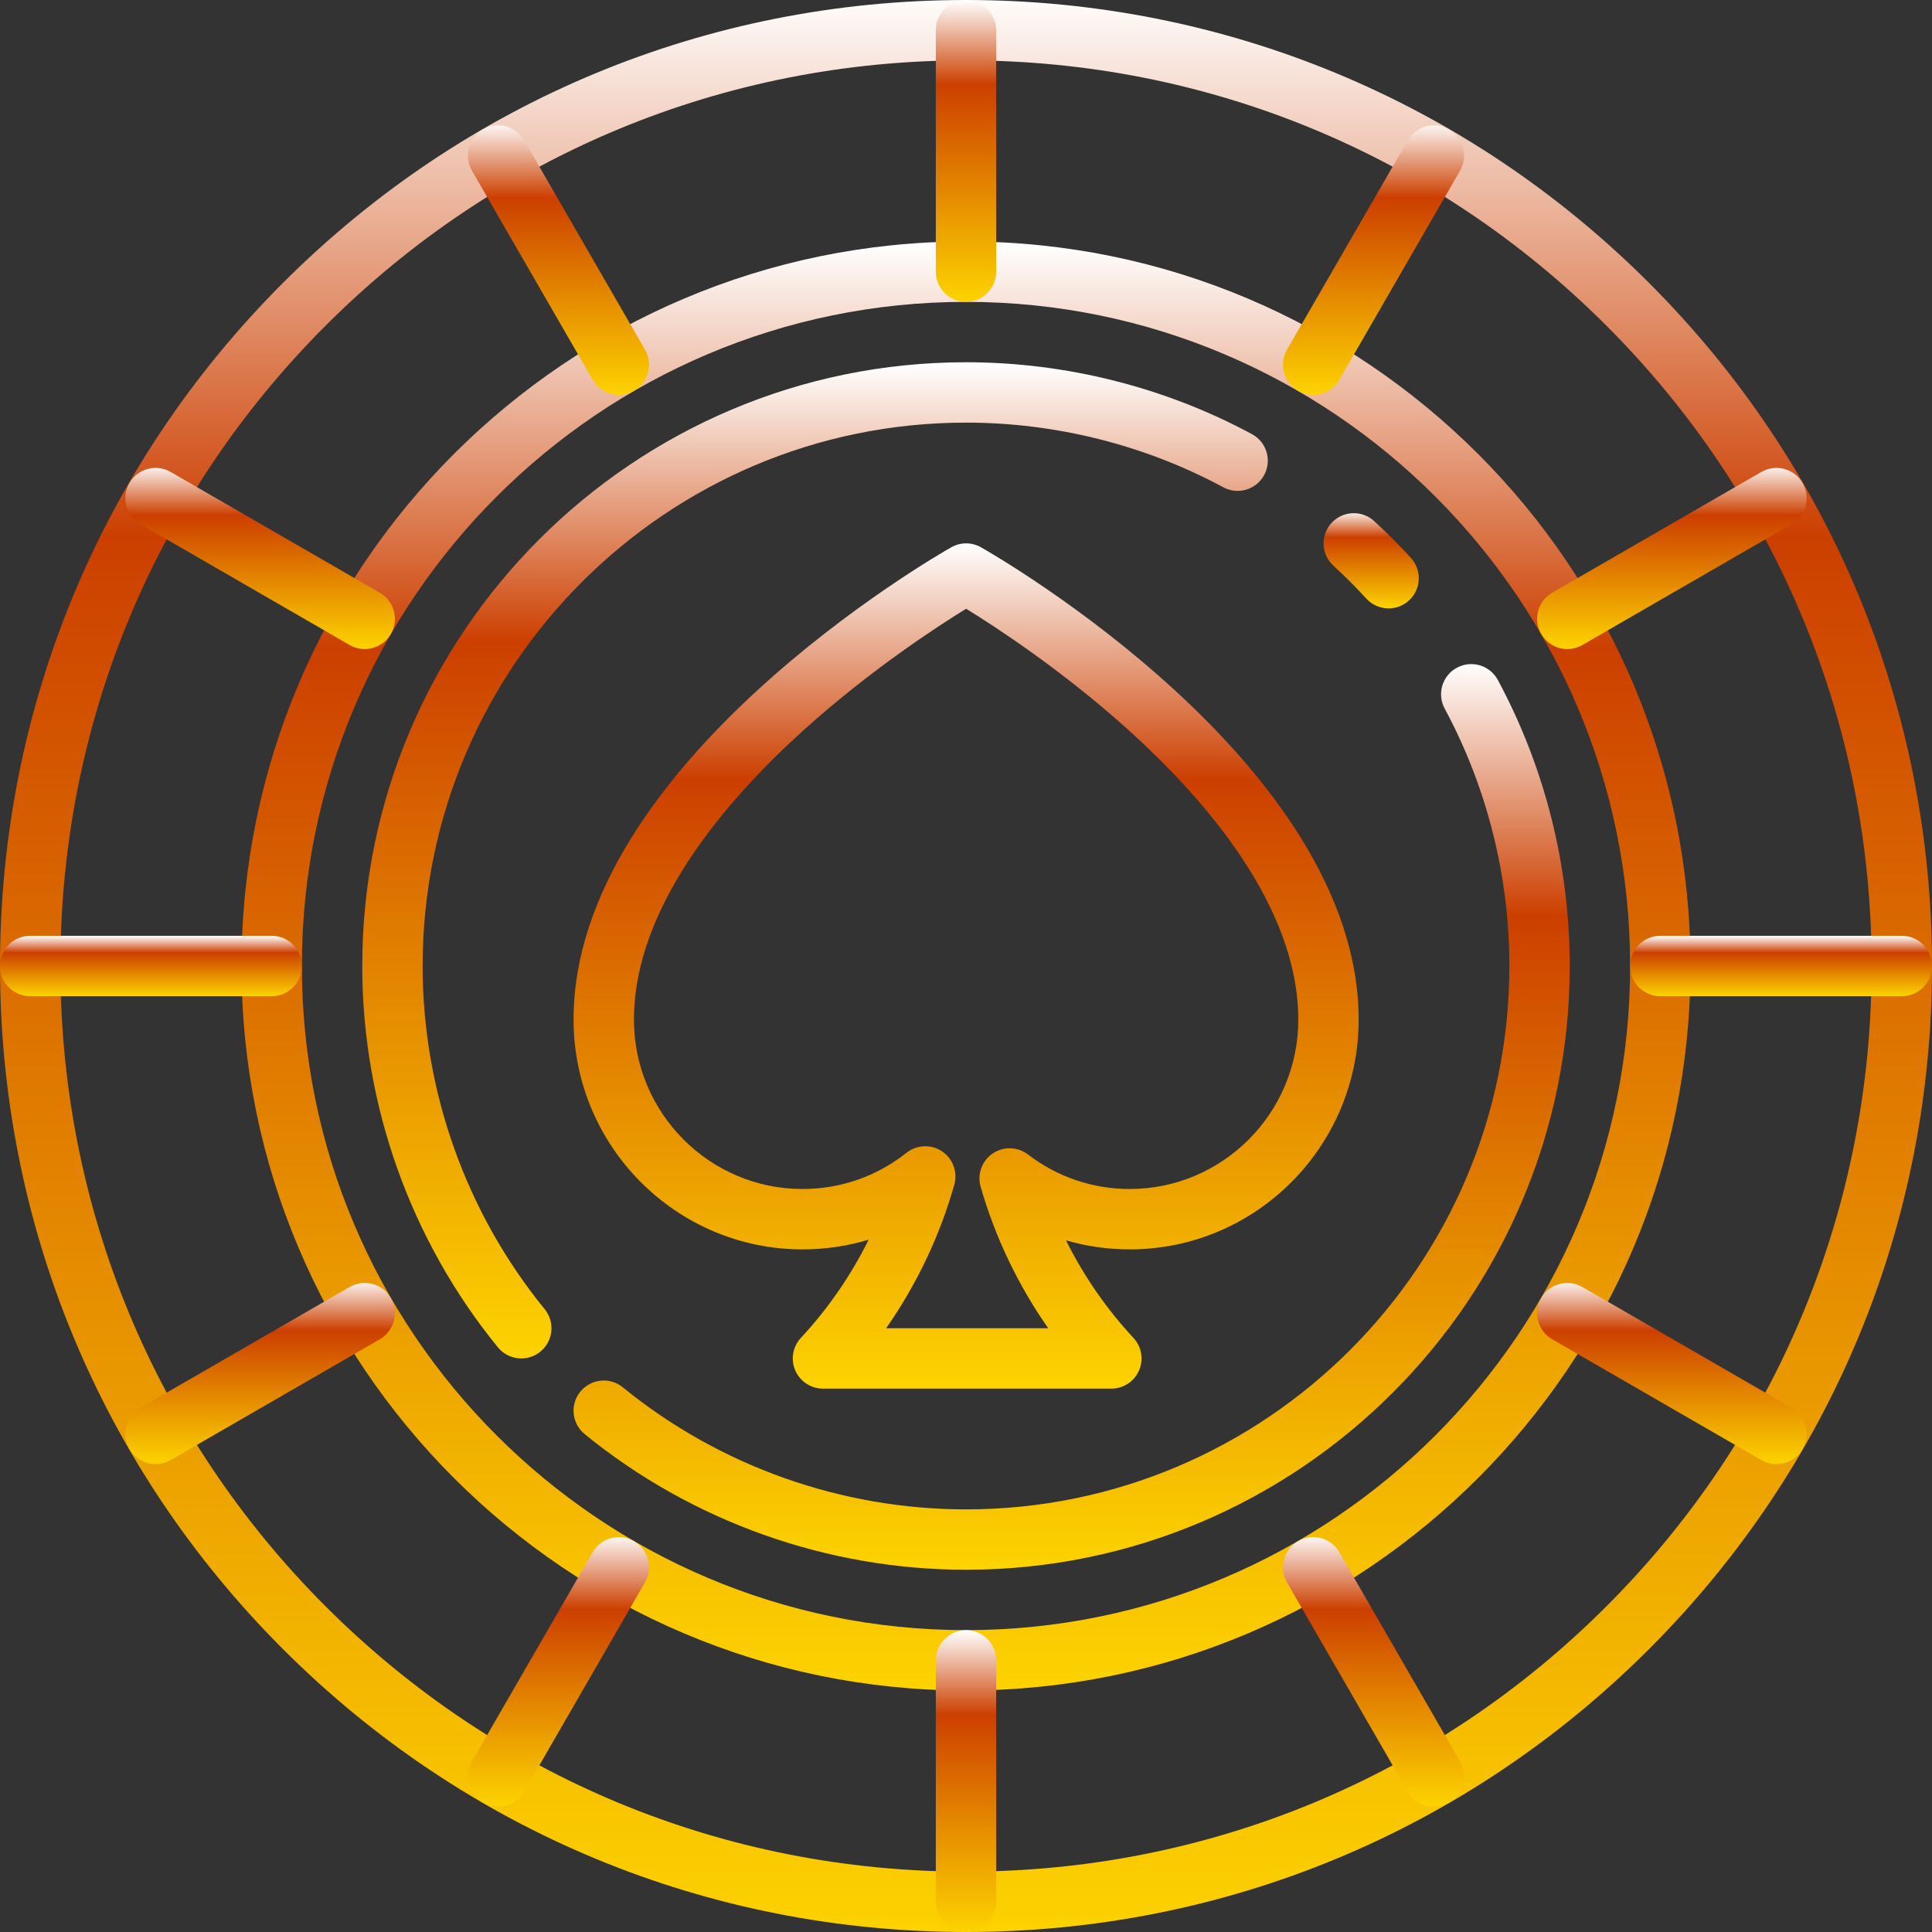 <svg xmlns="http://www.w3.org/2000/svg" x="0px" y="0px" viewBox="0 0 512 512">

    <rect x="0" y="0" width="512" height="512" fill="#333333" stroke="none"/>

    <linearGradient id="vipfill" x1="0.5" y1="1" x2="0.5" y2="0" spreadMethod="pad" gradientUnits="objectBoundingBox" gradientTransform="translate(0 0)">
        <stop offset="0%" stop-color="#fdd300" />

        <stop offset="72.008%" stop-color="#cc3f00" />
        <stop offset="100%" stop-color="#ffffff" />
    </linearGradient>
    <g fill="url(#vipfill)">
        <g>
            <path d="M256,512c-68.38,0-132.667-26.628-181.02-74.98S0,324.38,0,256S26.628,123.333,74.98,74.98S187.62,0,256,0
                s132.667,26.628,181.02,74.98S512,187.62,512,256s-26.628,132.667-74.98,181.02S324.38,512,256,512z M256,16
                c-64.106,0-124.376,24.964-169.706,70.294C40.964,131.624,16,191.894,16,256s24.964,124.376,70.294,169.706
                C131.624,471.036,191.894,496,256,496s124.376-24.964,169.706-70.294C471.036,380.376,496,320.106,496,256
                s-24.964-124.376-70.294-169.706C380.376,40.964,320.106,16,256,16z" />
        </g>
        <g>
            <path d="M256,448c-105.869,0-192-86.131-192-192S150.131,64,256,64s192,86.131,192,192S361.869,448,256,448z M256,80
                c-97.047,0-176,78.953-176,176s78.953,176,176,176s176-78.953,176-176S353.047,80,256,80z" />
        </g>
        <g>
            <path d="M367.996,161.23c-2.162,0-4.317-0.871-5.895-2.59c-2.779-3.027-5.722-5.97-8.747-8.747
                c-3.255-2.988-3.472-8.048-0.484-11.303c2.988-3.255,8.049-3.471,11.303-0.484c3.36,3.084,6.628,6.352,9.714,9.713
                c2.988,3.254,2.772,8.315-0.483,11.303C371.868,160.534,369.929,161.23,367.996,161.23z" />
        </g>
        <g>
            <path d="M138.151,360c-2.321,0-4.623-1.005-6.205-2.944C108.766,328.633,96,292.744,96,256c0-88.224,71.776-160,160-160
                c26.439,0,52.641,6.586,75.774,19.047c3.89,2.096,5.345,6.947,3.25,10.837c-2.096,3.891-6.948,5.344-10.837,3.25
                C303.377,117.925,279.799,112,256,112c-79.402,0-144,64.598-144,144c0,33.07,11.487,65.368,32.346,90.943
                c2.792,3.424,2.28,8.463-1.144,11.256C141.718,359.41,139.929,360,138.151,360z" />
        </g>
        <g>
            <path d="M256,416c-36.746,0-72.635-12.767-101.059-35.949c-3.424-2.793-3.936-7.832-1.144-11.256
                c2.793-3.424,7.833-3.936,11.256-1.144C190.63,388.512,222.929,400,256,400c79.402,0,144-64.598,144-144
                c0-23.81-5.93-47.398-17.148-68.213c-2.096-3.89-0.642-8.742,3.247-10.838c3.89-2.096,8.742-0.643,10.838,3.247
                C409.408,203.336,416,229.549,416,256C416,344.224,344.224,416,256,416z" />
        </g>
        <g>
            <g>
                <path d="M72,264H8c-4.418,0-8-3.582-8-8s3.582-8,8-8h64c4.418,0,8,3.582,8,8S76.418,264,72,264z" />
            </g>
            <g>
                <path d="M504,264h-64c-4.418,0-8-3.582-8-8s3.582-8,8-8h64c4.418,0,8,3.582,8,8S508.418,264,504,264z" />
            </g>
            <g>
                <path d="M256,512c-4.418,0-8-3.582-8-8v-64c0-4.418,3.582-8,8-8s8,3.582,8,8v64C264,508.418,260.418,512,256,512z" />
            </g>
            <g>
                <path d="M256,80c-4.418,0-8-3.582-8-8V8c0-4.418,3.582-8,8-8s8,3.582,8,8v64C264,76.418,260.418,80,256,80z" />
            </g>
        </g>
        <g>
            <g>
                <path d="M131.993,478.776c-1.357,0-2.733-0.346-3.993-1.073c-3.826-2.209-5.137-7.102-2.928-10.928l32-55.426
                    c2.209-3.827,7.102-5.138,10.928-2.928c3.826,2.209,5.137,7.102,2.928,10.928l-32,55.426
                    C137.446,477.341,134.757,478.776,131.993,478.776z" />
            </g>
            <g>
                <path d="M347.993,104.653c-1.357,0-2.733-0.346-3.993-1.073c-3.826-2.209-5.137-7.102-2.928-10.928l32-55.426
                    c2.209-3.827,7.103-5.138,10.928-2.928c3.826,2.209,5.137,7.102,2.928,10.928l-32,55.426
                    C353.446,103.218,350.757,104.653,347.993,104.653z" />
            </g>
            <g>
                <path d="M470.767,388.001c-1.357,0-2.733-0.346-3.993-1.073l-55.426-32c-3.826-2.209-5.137-7.102-2.928-10.928
                    c2.209-3.827,7.102-5.138,10.928-2.928l55.426,32c3.826,2.209,5.137,7.102,2.928,10.928
                    C476.221,386.566,473.532,388.001,470.767,388.001z" />
            </g>
            <g>
                <path d="M96.644,172.001c-1.357,0-2.733-0.346-3.993-1.073l-55.426-32c-3.826-2.209-5.137-7.102-2.928-10.928
                    c2.209-3.827,7.102-5.138,10.928-2.928l55.426,32c3.826,2.209,5.137,7.102,2.928,10.928
                    C102.098,170.566,99.409,172.001,96.644,172.001z" />
            </g>
        </g>
        <g>
            <g>
                <path d="M380.007,478.776c-2.765,0-5.454-1.435-6.936-4.001l-32-55.426c-2.209-3.826-0.898-8.719,2.928-10.928
                    c3.826-2.208,8.719-0.898,10.928,2.928l32,55.426c2.209,3.826,0.898,8.719-2.928,10.928
                    C382.74,478.43,381.365,478.776,380.007,478.776z" />
            </g>
            <g>
                <path d="M164.007,104.653c-2.765,0-5.454-1.435-6.936-4.001l-32-55.426c-2.209-3.826-0.898-8.719,2.928-10.928
                    c3.826-2.208,8.719-0.898,10.928,2.928l32,55.426c2.209,3.826,0.898,8.719-2.928,10.928
                    C166.74,104.307,165.365,104.653,164.007,104.653z" />
            </g>
            <g>
                <path d="M41.233,388.001c-2.765,0-5.454-1.435-6.936-4.001c-2.209-3.826-0.898-8.719,2.928-10.928l55.426-32
                    c3.826-2.207,8.719-0.898,10.928,2.928c2.209,3.826,0.898,8.719-2.928,10.928l-55.426,32
                    C43.966,387.655,42.59,388.001,41.233,388.001z" />
            </g>
            <g>
                <path d="M415.356,172.001c-2.765,0-5.454-1.435-6.936-4.001c-2.209-3.826-0.898-8.719,2.928-10.928l55.426-32
                    c3.826-2.208,8.719-0.898,10.928,2.928c2.209,3.826,0.898,8.719-2.928,10.928l-55.426,32
                    C418.089,171.655,416.713,172.001,415.356,172.001z" />
            </g>
        </g>
        <g>
            <path d="M294.519,368h-76.422c-3.184,0-6.064-1.888-7.335-4.807c-1.271-2.919-0.69-6.314,1.479-8.644
                c7.203-7.738,13.262-16.539,17.963-26.023c-5.618,1.7-11.505,2.571-17.542,2.571c-33.449,0-60.662-27.313-60.662-60.884
                c0-67.655,95.999-122.855,100.085-125.172c2.447-1.388,5.443-1.388,7.891,0c4.086,2.317,100.085,57.517,100.085,125.172
                c0,33.572-27.213,60.884-60.662,60.884c-5.796,0-11.466-0.81-16.897-2.391c4.69,9.417,10.719,18.159,17.873,25.844
                c2.169,2.33,2.75,5.725,1.479,8.644C300.583,366.112,297.703,368,294.519,368z M234.828,352h42.962
                c-7.971-11.388-14.068-24.111-17.912-37.493c-0.953-3.317,0.33-6.871,3.181-8.816c2.853-1.945,6.628-1.842,9.369,0.254
                c7.827,5.987,17.154,9.152,26.972,9.152c24.627,0,44.662-20.135,44.662-44.884c0-29.996-24.669-58.468-45.364-77.071
                c-17.461-15.697-35.032-27.123-42.665-31.819c-7.675,4.727-25.396,16.256-42.883,32.012C192.553,211.891,168,240.293,168,270.212
                c0,24.75,20.035,44.884,44.662,44.884c10.105,0,19.641-3.32,27.574-9.601c2.72-2.153,6.518-2.309,9.403-0.384
                c2.887,1.924,4.204,5.49,3.262,8.828C249.066,327.534,242.913,340.45,234.828,352z" />
        </g>
    </g>
</svg>